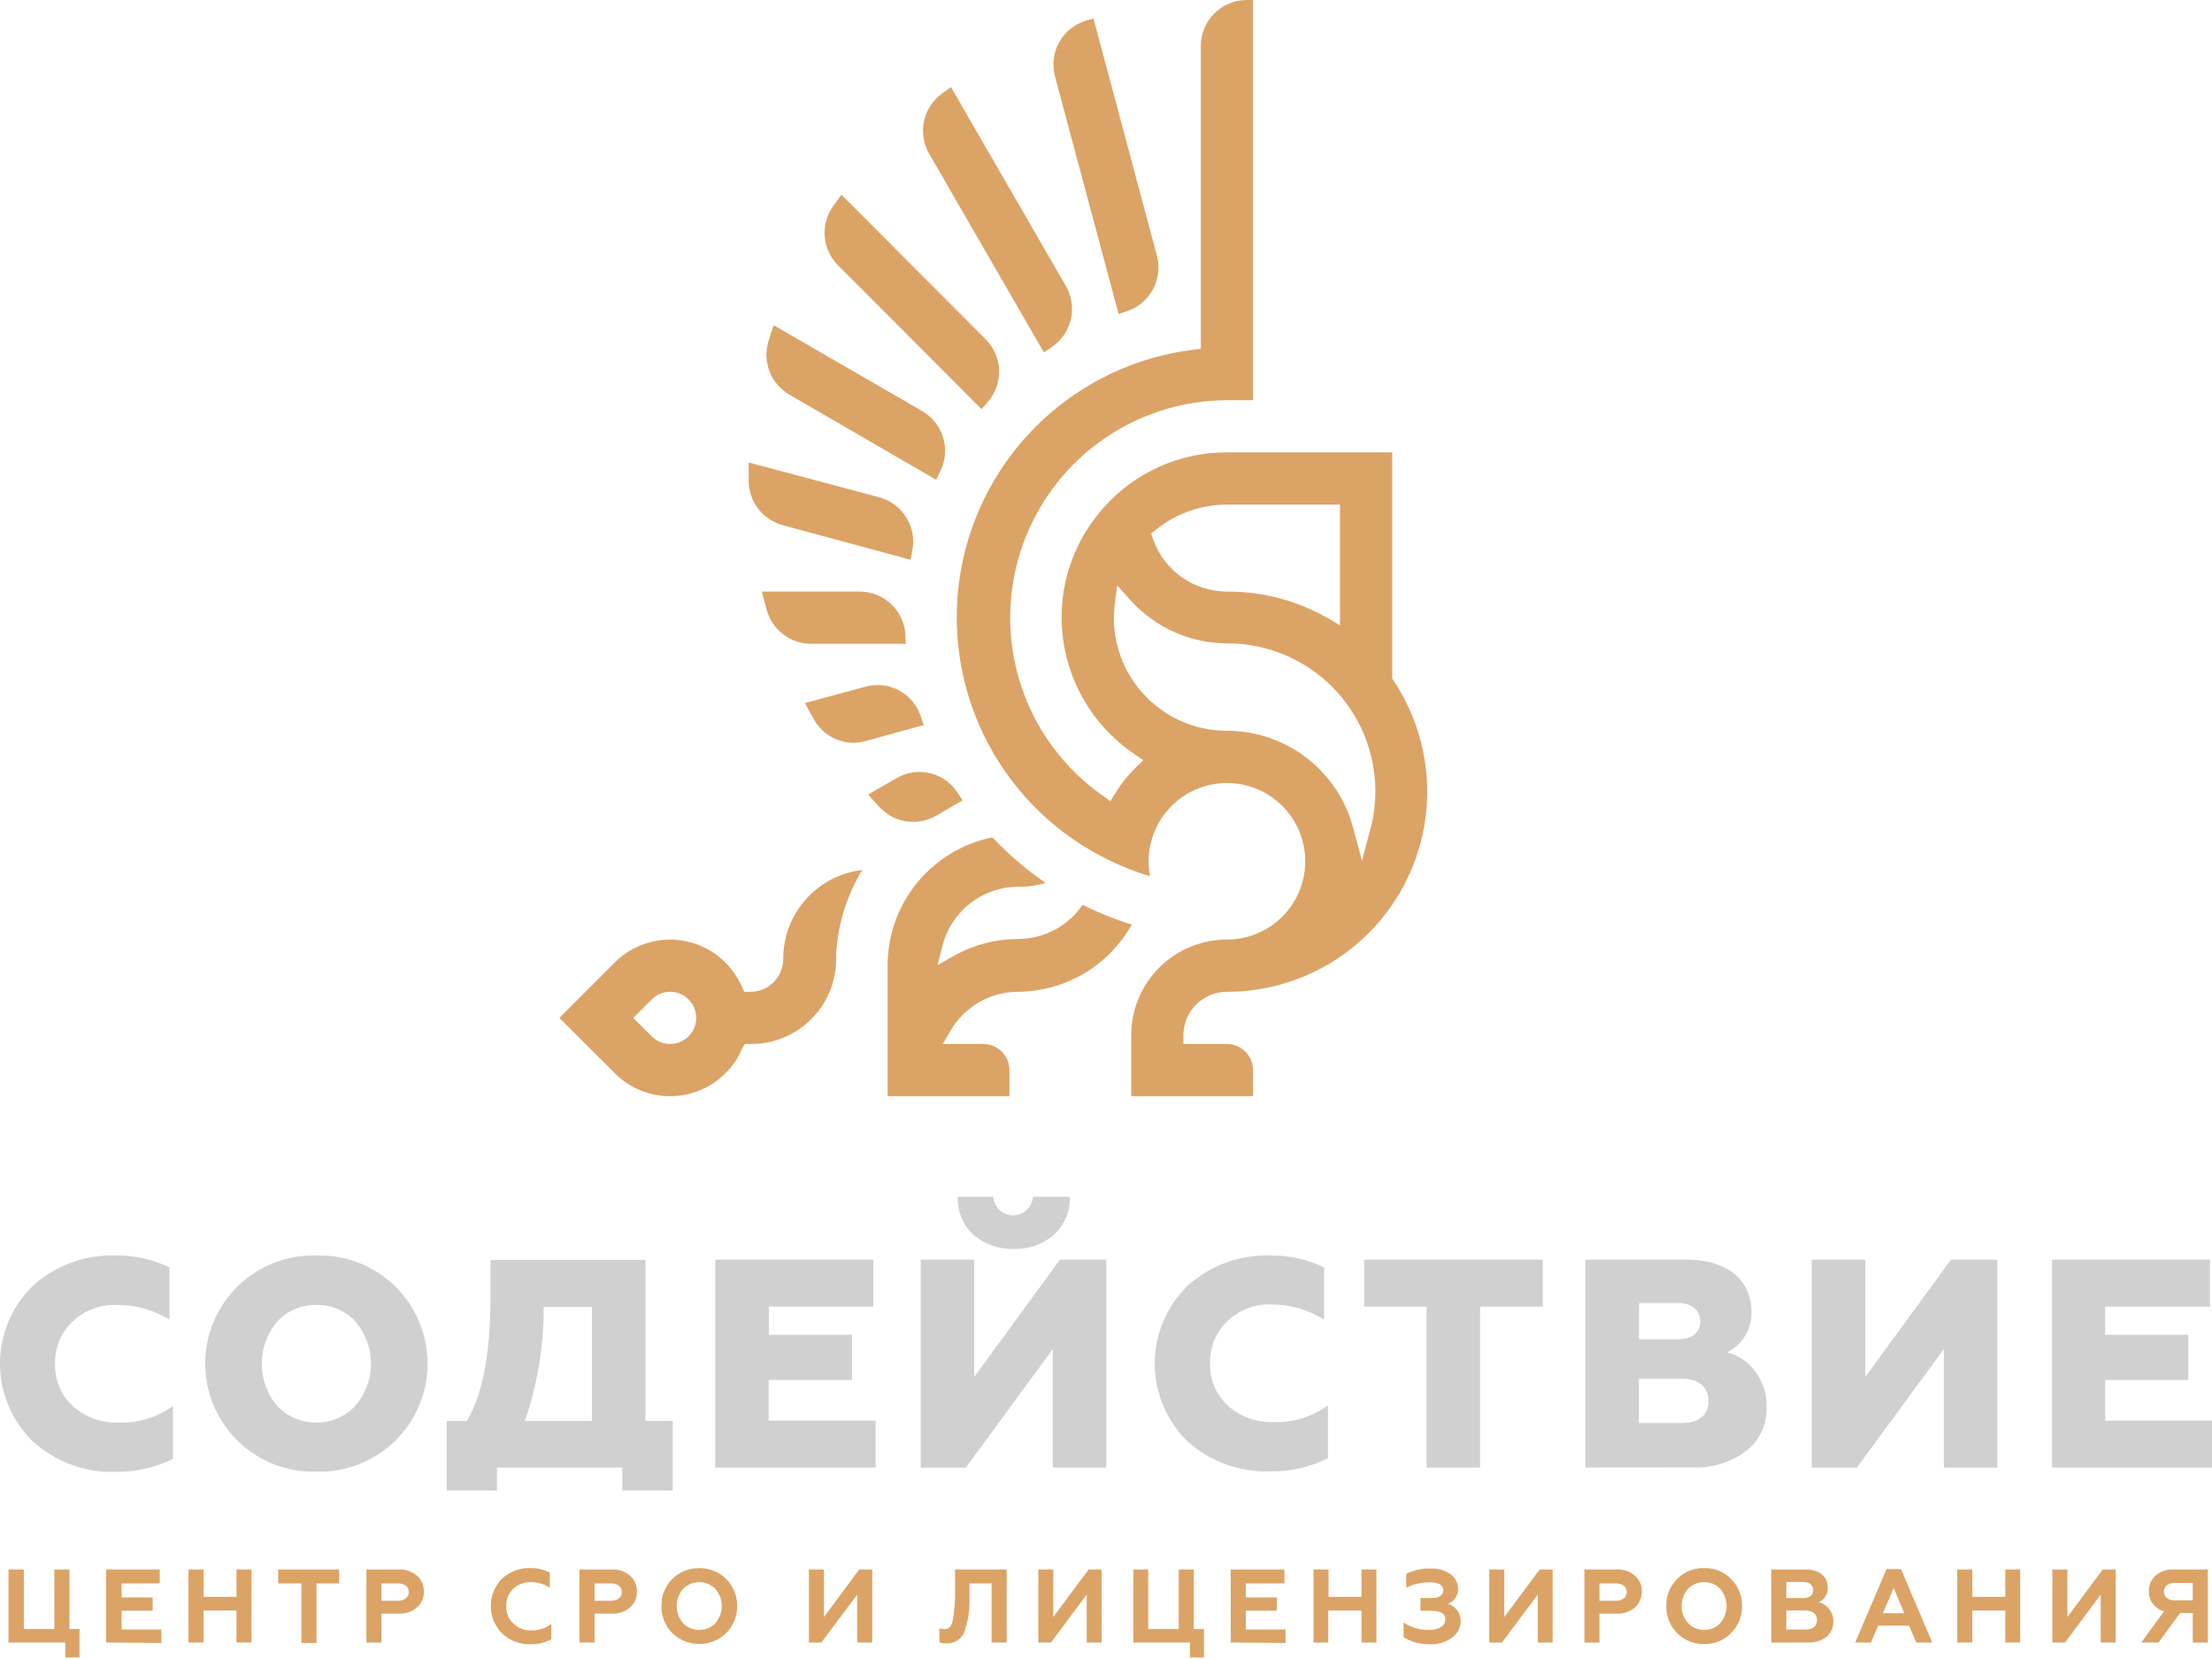 <svg width="148" height="111" viewBox="0 0 148 111" fill="none" xmlns="http://www.w3.org/2000/svg">
<path d="M2.193 96.44C1.499 95.763 0.947 94.953 0.571 94.06C0.194 93.166 0 92.206 0 91.236C0 90.266 0.194 89.306 0.571 88.412C0.947 87.519 1.499 86.71 2.193 86.032C3.71 84.663 5.698 83.935 7.74 84.001C8.985 83.985 10.216 84.258 11.338 84.798V88.291C10.262 87.63 9.02 87.29 7.758 87.313C6.679 87.283 5.632 87.683 4.848 88.425C4.467 88.788 4.166 89.226 3.966 89.713C3.765 90.199 3.669 90.722 3.683 91.248C3.667 91.779 3.766 92.308 3.971 92.798C4.177 93.288 4.486 93.728 4.877 94.088C5.714 94.829 6.804 95.221 7.921 95.183C9.229 95.227 10.515 94.836 11.576 94.071V97.604C10.391 98.195 9.082 98.495 7.758 98.477C5.709 98.549 3.712 97.818 2.193 96.44Z" fill="#D0D0D0"/>
<path d="M21.169 98.466C20.202 98.493 19.239 98.326 18.338 97.975C17.436 97.624 16.614 97.096 15.921 96.421C15.227 95.747 14.676 94.941 14.299 94.049C13.922 93.158 13.729 92.201 13.729 91.233C13.729 90.266 13.922 89.308 14.299 88.417C14.676 87.526 15.227 86.719 15.921 86.045C16.614 85.371 17.436 84.842 18.338 84.491C19.239 84.14 20.202 83.973 21.169 84.001C22.136 83.973 23.099 84.14 24 84.491C24.902 84.842 25.724 85.371 26.417 86.045C27.111 86.719 27.663 87.526 28.039 88.417C28.416 89.308 28.61 90.266 28.61 91.233C28.61 92.201 28.416 93.158 28.039 94.049C27.663 94.941 27.111 95.747 26.417 96.421C25.724 97.096 24.902 97.624 24 97.975C23.099 98.326 22.136 98.493 21.169 98.466ZM21.169 95.171C21.657 95.182 22.142 95.088 22.59 94.897C23.039 94.705 23.442 94.419 23.771 94.059C24.451 93.276 24.825 92.273 24.825 91.236C24.825 90.199 24.451 89.196 23.771 88.413C23.441 88.055 23.038 87.772 22.589 87.582C22.14 87.392 21.656 87.3 21.169 87.313C20.678 87.303 20.19 87.397 19.738 87.589C19.285 87.78 18.879 88.065 18.544 88.425C17.878 89.215 17.514 90.215 17.514 91.248C17.514 92.281 17.878 93.281 18.544 94.071C18.88 94.428 19.287 94.711 19.739 94.9C20.192 95.09 20.679 95.182 21.169 95.171Z" fill="#D0D0D0"/>
<path d="M29.895 99.729V95.072H31.227C32.275 93.367 32.817 90.602 32.817 86.807V84.304H43.184V95.072H45.011V99.729H41.635V98.192H33.253V99.729H29.895ZM39.61 95.072V87.447H36.373C36.386 90.041 35.963 92.618 35.122 95.072H39.61Z" fill="#D0D0D0"/>
<path d="M47.857 98.192V84.28H58.428V87.424H51.443V89.309H57.008V92.331H51.431V95.049H58.585V98.192H47.857Z" fill="#D0D0D0"/>
<path d="M61.606 98.192V84.28H65.18V92.132L70.92 84.28H74.022V98.192H70.442V90.264L64.622 98.192H61.606ZM66.455 80.072C66.478 80.409 66.627 80.725 66.874 80.957C67.121 81.188 67.447 81.317 67.785 81.317C68.124 81.317 68.449 81.188 68.696 80.957C68.943 80.725 69.093 80.409 69.115 80.072H71.583C71.6 80.552 71.511 81.03 71.323 81.473C71.135 81.915 70.853 82.311 70.495 82.633C69.754 83.266 68.803 83.598 67.829 83.564C66.85 83.595 65.894 83.263 65.145 82.633C64.794 82.308 64.516 81.911 64.331 81.469C64.146 81.027 64.059 80.55 64.075 80.072H66.455Z" fill="#D0D0D0"/>
<path d="M79.454 96.44C78.76 95.763 78.208 94.953 77.831 94.06C77.455 93.166 77.261 92.206 77.261 91.236C77.261 90.266 77.455 89.306 77.831 88.413C78.208 87.519 78.76 86.71 79.454 86.032C80.97 84.663 82.959 83.934 85.001 84.001C86.244 83.984 87.474 84.257 88.593 84.798V88.291C87.528 87.621 86.294 87.269 85.036 87.278C83.957 87.248 82.91 87.648 82.126 88.39C81.745 88.753 81.445 89.192 81.244 89.678C81.044 90.164 80.947 90.687 80.962 91.213C80.946 91.744 81.044 92.273 81.25 92.763C81.456 93.253 81.764 93.693 82.155 94.053C82.991 94.793 84.078 95.184 85.193 95.148C86.502 95.194 87.788 94.803 88.849 94.036V97.569C87.666 98.16 86.359 98.46 85.036 98.442C82.986 98.528 80.983 97.809 79.454 96.44Z" fill="#D0D0D0"/>
<path d="M95.449 98.192V87.424H91.275V84.28H103.22V87.424H99.029V98.192H95.449Z" fill="#D0D0D0"/>
<path d="M106.078 98.192V84.28H112.854C115.397 84.28 117.184 85.514 117.184 87.773C117.202 88.333 117.058 88.886 116.769 89.367C116.48 89.847 116.058 90.233 115.554 90.48C116.283 90.665 116.927 91.092 117.382 91.69C117.943 92.394 118.233 93.276 118.197 94.176C118.214 94.734 118.099 95.289 117.862 95.795C117.624 96.3 117.27 96.743 116.829 97.086C115.795 97.86 114.522 98.247 113.232 98.18L106.078 98.192ZM109.658 89.606H112.33C113.203 89.606 113.762 89.152 113.762 88.413C113.762 87.674 113.18 87.185 112.33 87.185H109.67L109.658 89.606ZM109.658 95.212H112.568C113.657 95.212 114.315 94.671 114.315 93.739C114.315 92.808 113.616 92.249 112.568 92.249H109.658V95.212Z" fill="#D0D0D0"/>
<path d="M121.218 98.192V84.28H124.798V92.133L130.537 84.28H133.639V98.192H130.06V90.264L124.239 98.192H121.218Z" fill="#D0D0D0"/>
<path d="M137.296 98.192V84.28H147.867V87.424H140.852V89.309H146.411V92.331H140.852V95.049H148V98.192H137.296Z" fill="#D0D0D0"/>
<path d="M4.37 110.893V109.898H0.569V105.009H1.594V108.996H3.637V105.009H4.644V108.996H5.319V110.893H4.37Z" fill="#DCA366"/>
<path d="M7.101 109.898V105.009H10.686V105.94H8.137V106.883H10.215V107.768H8.137V109.025H10.797V109.927L7.101 109.898Z" fill="#DCA366"/>
<path d="M12.612 109.898V105.009H13.619V106.842H15.825V105.009H16.827V109.898H15.825V107.756H13.619V109.898H12.612Z" fill="#DCA366"/>
<path d="M18.614 105.009H22.689V105.94H21.175V109.927H20.168V105.94H18.614V105.009Z" fill="#DCA366"/>
<path d="M24.517 109.898V105.008H26.653C27.105 104.984 27.55 105.132 27.898 105.422C28.048 105.554 28.167 105.717 28.246 105.9C28.326 106.083 28.364 106.281 28.358 106.481C28.364 106.682 28.327 106.882 28.247 107.067C28.168 107.252 28.049 107.418 27.898 107.552C27.55 107.842 27.105 107.989 26.653 107.965H25.524V109.898H24.517ZM25.524 107.104H26.583C27.066 107.104 27.351 106.888 27.351 106.522C27.351 106.155 27.066 105.94 26.583 105.94H25.524V107.104Z" fill="#DCA366"/>
<path d="M33.585 109.281C33.105 108.793 32.837 108.137 32.837 107.453C32.837 106.769 33.105 106.113 33.585 105.625C33.84 105.387 34.141 105.201 34.468 105.079C34.796 104.957 35.145 104.902 35.494 104.915C35.943 104.91 36.386 105.013 36.786 105.218V106.231C36.404 105.98 35.956 105.85 35.5 105.858C35.286 105.852 35.073 105.889 34.873 105.966C34.673 106.043 34.49 106.158 34.336 106.306C34.181 106.457 34.06 106.639 33.981 106.839C33.902 107.04 33.866 107.255 33.876 107.47C33.866 107.687 33.904 107.904 33.986 108.105C34.068 108.306 34.194 108.487 34.353 108.635C34.512 108.785 34.699 108.903 34.904 108.98C35.109 109.057 35.328 109.092 35.546 109.083C36.028 109.099 36.501 108.949 36.885 108.658V109.671C36.461 109.908 35.98 110.027 35.494 110.014C35.143 110.025 34.793 109.965 34.466 109.839C34.138 109.713 33.838 109.523 33.585 109.281Z" fill="#DCA366"/>
<path d="M38.772 109.898V105.008H40.908C41.36 104.984 41.805 105.132 42.153 105.422C42.303 105.554 42.422 105.717 42.501 105.9C42.581 106.083 42.619 106.281 42.613 106.481C42.619 106.682 42.581 106.882 42.502 107.067C42.423 107.252 42.304 107.418 42.153 107.552C41.805 107.842 41.36 107.989 40.908 107.965H39.779V109.898H38.772ZM39.779 107.104H40.838C41.321 107.104 41.606 106.888 41.606 106.522C41.606 106.155 41.321 105.94 40.838 105.94H39.779V107.104Z" fill="#DCA366"/>
<path d="M44.971 105.655C45.456 105.181 46.106 104.917 46.784 104.917C47.461 104.917 48.112 105.181 48.597 105.655C48.832 105.891 49.017 106.171 49.141 106.481C49.265 106.79 49.325 107.12 49.319 107.453C49.324 107.787 49.262 108.118 49.138 108.428C49.014 108.737 48.83 109.02 48.597 109.258C48.112 109.731 47.461 109.996 46.784 109.996C46.106 109.996 45.456 109.731 44.971 109.258C44.738 109.019 44.555 108.737 44.432 108.427C44.309 108.117 44.249 107.786 44.255 107.453C44.247 107.121 44.306 106.79 44.429 106.481C44.552 106.172 44.736 105.891 44.971 105.655ZM46.787 109.054C46.988 109.058 47.188 109.019 47.373 108.941C47.559 108.863 47.726 108.747 47.864 108.6C48.14 108.282 48.293 107.875 48.293 107.453C48.293 107.032 48.14 106.624 47.864 106.307C47.722 106.165 47.553 106.052 47.368 105.975C47.183 105.898 46.984 105.858 46.784 105.858C46.583 105.858 46.385 105.898 46.199 105.975C46.014 106.052 45.846 106.165 45.704 106.307C45.427 106.624 45.275 107.032 45.275 107.453C45.275 107.875 45.427 108.282 45.704 108.6C45.843 108.747 46.011 108.863 46.197 108.941C46.384 109.019 46.584 109.058 46.787 109.054Z" fill="#DCA366"/>
<path d="M54.121 109.898V105.009H55.128V108.193L57.491 105.009H58.359V109.898H57.352V106.691L54.953 109.898H54.121Z" fill="#DCA366"/>
<path d="M62.852 108.949C62.967 108.987 63.087 109.005 63.208 109.002C63.475 109.002 63.65 108.821 63.737 108.466C63.858 107.798 63.913 107.119 63.9 106.441V105.009H67.352V109.898H66.345V105.94H64.867V106.929C64.897 107.737 64.764 108.543 64.477 109.299C64.361 109.513 64.186 109.689 63.972 109.805C63.758 109.921 63.514 109.972 63.272 109.951C63.131 109.955 62.991 109.934 62.858 109.886L62.852 108.949Z" fill="#DCA366"/>
<path d="M69.471 109.898V105.009H70.472V108.193L72.841 105.009H73.708V109.898H72.707V106.691L70.315 109.898H69.471Z" fill="#DCA366"/>
<path d="M79.617 110.893V109.898H75.833V105.009H76.823V108.996H78.866V105.009H79.873V108.996H80.554V110.893H79.617Z" fill="#DCA366"/>
<path d="M82.347 109.898V105.009H85.938V105.94H83.354V106.883H85.432V107.768H83.354V109.025H86.014V109.927L82.347 109.898Z" fill="#DCA366"/>
<path d="M87.882 109.898V105.009H88.889V106.842H91.095V105.009H92.09V109.898H91.095V107.756H88.871V109.898H87.882Z" fill="#DCA366"/>
<path d="M93.912 109.543V108.565C94.396 108.88 94.959 109.052 95.536 109.06C96.281 109.06 96.7 108.798 96.7 108.35C96.7 107.902 96.305 107.768 95.658 107.768H95.041V106.924H95.775C96.299 106.924 96.566 106.743 96.566 106.388C96.566 106.033 96.217 105.87 95.653 105.87C95.11 105.867 94.573 105.991 94.087 106.231V105.305C94.586 105.052 95.14 104.928 95.699 104.945C96.18 104.917 96.656 105.052 97.05 105.329C97.209 105.442 97.338 105.592 97.426 105.767C97.515 105.941 97.559 106.134 97.556 106.33C97.556 106.541 97.493 106.746 97.374 106.921C97.256 107.095 97.088 107.23 96.892 107.308C97.137 107.388 97.351 107.544 97.501 107.753C97.652 107.962 97.732 108.214 97.731 108.472C97.728 108.688 97.674 108.901 97.573 109.093C97.472 109.284 97.326 109.449 97.148 109.572C96.711 109.891 96.176 110.048 95.635 110.014C95.028 110.023 94.431 109.859 93.912 109.543Z" fill="#DCA366"/>
<path d="M99.641 109.898V105.009H100.648V108.193L103.017 105.009H103.884V109.898H102.889V106.691L100.49 109.898H99.641Z" fill="#DCA366"/>
<path d="M106.008 109.898V105.009H108.144C108.595 104.981 109.04 105.129 109.384 105.422C109.535 105.553 109.655 105.716 109.736 105.899C109.817 106.082 109.855 106.281 109.85 106.481C109.856 106.683 109.818 106.884 109.737 107.069C109.657 107.254 109.536 107.419 109.384 107.552C109.04 107.845 108.595 107.993 108.144 107.966H107.015V109.898H106.008ZM107.015 107.104H108.074C108.557 107.104 108.843 106.889 108.843 106.522C108.843 106.155 108.557 105.94 108.074 105.94H107.015V107.104Z" fill="#DCA366"/>
<path d="M112.208 105.654C112.443 105.412 112.725 105.221 113.038 105.094C113.351 104.967 113.687 104.906 114.024 104.915C114.36 104.906 114.694 104.966 115.005 105.094C115.315 105.221 115.596 105.412 115.828 105.654C116.065 105.889 116.252 106.17 116.377 106.479C116.502 106.788 116.563 107.12 116.556 107.453C116.561 107.787 116.5 108.119 116.375 108.429C116.25 108.739 116.064 109.021 115.828 109.258C115.596 109.5 115.315 109.691 115.005 109.818C114.694 109.946 114.36 110.007 114.024 109.997C113.687 110.006 113.351 109.946 113.038 109.818C112.725 109.691 112.443 109.5 112.208 109.258C111.973 109.02 111.788 108.738 111.664 108.428C111.54 108.119 111.48 107.787 111.486 107.453C111.478 107.12 111.538 106.789 111.662 106.48C111.786 106.17 111.972 105.89 112.208 105.654ZM114.024 109.054C114.224 109.058 114.423 109.019 114.608 108.941C114.792 108.863 114.958 108.747 115.095 108.6C115.372 108.282 115.524 107.875 115.524 107.453C115.524 107.032 115.372 106.624 115.095 106.306C114.958 106.16 114.792 106.045 114.607 105.968C114.423 105.891 114.224 105.853 114.024 105.858C113.822 105.853 113.621 105.89 113.435 105.967C113.248 106.044 113.08 106.16 112.941 106.306C112.664 106.624 112.512 107.032 112.512 107.453C112.512 107.875 112.664 108.282 112.941 108.6C113.08 108.747 113.248 108.864 113.434 108.942C113.621 109.02 113.822 109.058 114.024 109.054Z" fill="#DCA366"/>
<path d="M118.512 109.898V105.009H120.805C121.702 105.009 122.289 105.451 122.289 106.231C122.297 106.437 122.243 106.64 122.133 106.813C122.022 106.987 121.862 107.123 121.672 107.203C121.947 107.263 122.194 107.415 122.371 107.634C122.572 107.879 122.676 108.19 122.662 108.507C122.668 108.699 122.63 108.89 122.55 109.064C122.47 109.239 122.351 109.393 122.202 109.514C121.85 109.786 121.412 109.923 120.968 109.898H118.512ZM119.519 106.924H120.648C121.067 106.924 121.317 106.726 121.317 106.394C121.317 106.062 121.067 105.847 120.648 105.847H119.519V106.924ZM119.519 109.031H120.782C121.277 109.031 121.573 108.81 121.573 108.396C121.573 107.983 121.277 107.756 120.782 107.756H119.519V109.031Z" fill="#DCA366"/>
<path d="M124.129 109.898L126.224 104.985H127.191L129.28 109.898H128.215L127.732 108.769H125.666L125.182 109.898H124.129ZM125.98 107.936H127.412L126.702 106.243L125.98 107.936Z" fill="#DCA366"/>
<path d="M130.956 109.898V105.009H131.963V106.842H134.169V105.009H135.165V109.898H134.169V107.756H131.963V109.898H130.956Z" fill="#DCA366"/>
<path d="M137.318 109.898V105.009H138.325V108.193L140.689 105.009H141.556V109.898H140.555V106.691L138.162 109.898H137.318Z" fill="#DCA366"/>
<path d="M143.268 109.898L144.793 107.808C144.495 107.731 144.233 107.555 144.048 107.31C143.863 107.065 143.767 106.765 143.774 106.458C143.769 106.261 143.808 106.067 143.886 105.887C143.964 105.707 144.081 105.546 144.228 105.416C144.57 105.128 145.01 104.982 145.456 105.008H147.721V109.898H146.714V107.925H145.864L144.426 109.898H143.268ZM146.714 107.075V105.91H145.509C145.055 105.91 144.781 106.132 144.781 106.493C144.781 106.853 145.055 107.075 145.509 107.075H146.714Z" fill="#DCA366"/>
<path d="M75.687 73.343V69.268C75.687 67.57 76.362 65.942 77.563 64.741C78.763 63.54 80.392 62.865 82.09 62.865C82.981 62.866 83.858 62.639 84.637 62.206C85.416 61.773 86.072 61.149 86.543 60.392C87.013 59.635 87.282 58.77 87.326 57.88C87.369 56.99 87.184 56.103 86.789 55.304C86.394 54.506 85.802 53.821 85.068 53.315C84.335 52.808 83.484 52.498 82.597 52.412C81.71 52.326 80.815 52.468 79.998 52.825C79.181 53.181 78.469 53.74 77.928 54.448C77.48 55.037 77.161 55.713 76.992 56.433C76.822 57.153 76.806 57.901 76.945 58.628C75.793 58.279 74.678 57.819 73.615 57.254C70.223 55.458 67.492 52.628 65.819 49.174C64.146 45.72 63.617 41.822 64.311 38.048C65.004 34.273 66.882 30.817 69.674 28.183C72.465 25.549 76.023 23.873 79.832 23.4L80.344 23.336V3.073C80.346 2.258 80.671 1.476 81.248 0.9C81.825 0.324 82.608 -1.45735e-06 83.423 0L83.563 0H83.837V26.776H82.09C79 26.787 75.993 27.781 73.505 29.615C71.018 31.449 69.179 34.028 68.255 36.977C67.331 39.926 67.37 43.093 68.366 46.019C69.362 48.944 71.264 51.477 73.796 53.249L74.302 53.604L74.622 53.075C75.003 52.45 75.46 51.875 75.984 51.363L76.496 50.863L75.914 50.461C74.417 49.453 73.189 48.094 72.337 46.502C71.486 44.91 71.037 43.133 71.031 41.328C71.023 38.938 71.8 36.611 73.243 34.704C74.267 33.324 75.601 32.203 77.138 31.433C78.675 30.662 80.371 30.264 82.09 30.268H93.15V45.403L93.249 45.554C94.591 47.572 95.361 49.916 95.475 52.336C95.59 54.756 95.046 57.163 93.9 59.298C92.755 61.433 91.052 63.218 88.972 64.461C86.892 65.704 84.513 66.36 82.09 66.358C81.318 66.358 80.578 66.665 80.032 67.21C79.486 67.756 79.18 68.496 79.18 69.268V69.85H82.09C82.553 69.85 82.998 70.034 83.325 70.362C83.653 70.689 83.837 71.133 83.837 71.597V73.343H75.687ZM74.57 40.478C74.57 40.769 74.523 41.06 74.523 41.328C74.523 43.335 75.32 45.26 76.74 46.679C78.159 48.098 80.083 48.895 82.09 48.895C84.022 48.894 85.899 49.533 87.428 50.713C88.958 51.893 90.053 53.546 90.542 55.415L91.124 57.592L91.706 55.415C91.916 54.607 92.022 53.775 92.021 52.941C92.021 50.316 90.978 47.799 89.122 45.944C87.267 44.088 84.75 43.045 82.125 43.045C80.897 43.045 79.682 42.786 78.561 42.285C77.439 41.783 76.436 41.05 75.617 40.135L74.75 39.163L74.57 40.478ZM82.09 33.761C80.361 33.763 78.685 34.356 77.34 35.443L77.02 35.699L77.154 36.089C77.515 37.11 78.183 37.994 79.067 38.62C79.951 39.245 81.007 39.581 82.09 39.582C84.436 39.567 86.744 40.17 88.784 41.328L89.657 41.834V33.761H82.09ZM59.389 73.343V64.612C59.386 63.025 59.815 61.468 60.63 60.107C61.446 58.746 62.616 57.633 64.016 56.887C64.765 56.483 65.569 56.193 66.403 56.026C67.476 57.169 68.67 58.192 69.965 59.076C69.477 59.222 68.973 59.308 68.464 59.332C68.355 59.338 68.246 59.338 68.138 59.332C67.714 59.332 67.292 59.383 66.88 59.483C65.961 59.71 65.121 60.182 64.449 60.848C63.776 61.514 63.297 62.35 63.062 63.267L62.724 64.577L63.888 63.919C65.182 63.202 66.636 62.826 68.114 62.825C68.967 62.824 69.807 62.615 70.56 62.217C71.314 61.818 71.959 61.241 72.439 60.537C73.496 61.067 74.594 61.511 75.722 61.864C74.965 63.218 73.862 64.347 72.527 65.136C71.192 65.925 69.671 66.347 68.12 66.358C67.201 66.358 66.298 66.6 65.502 67.06C64.706 67.52 64.045 68.181 63.586 68.977L63.079 69.85H65.792C66.255 69.85 66.699 70.034 67.027 70.362C67.354 70.689 67.538 71.133 67.538 71.597V73.343H59.389ZM44.837 73.343C44.149 73.345 43.467 73.21 42.831 72.947C42.196 72.683 41.619 72.295 41.135 71.806L37.427 68.104L41.135 64.396C41.738 63.795 42.48 63.349 43.294 63.099C44.109 62.849 44.972 62.801 45.809 62.96C46.647 63.119 47.432 63.479 48.099 64.011C48.765 64.542 49.292 65.228 49.633 66.009L49.79 66.358H50.169C50.459 66.363 50.748 66.311 51.018 66.204C51.288 66.097 51.535 65.937 51.743 65.734C51.951 65.531 52.116 65.288 52.23 65.021C52.343 64.753 52.402 64.466 52.404 64.175C52.397 62.705 52.932 61.283 53.907 60.182C54.882 59.082 56.229 58.379 57.689 58.209C56.661 59.906 56.062 61.828 55.943 63.808C55.935 63.919 55.935 64.03 55.943 64.14C55.947 64.892 55.801 65.637 55.515 66.333C55.229 67.028 54.807 67.659 54.275 68.191C53.743 68.722 53.11 69.142 52.414 69.427C51.718 69.712 50.973 69.856 50.221 69.85H49.837L49.633 70.2C49.375 70.801 49.004 71.346 48.539 71.806C48.054 72.294 47.477 72.681 46.842 72.945C46.206 73.209 45.525 73.344 44.837 73.343ZM44.837 66.358C44.374 66.358 43.93 66.543 43.603 66.87L42.369 68.104L43.603 69.338C43.847 69.582 44.158 69.748 44.496 69.815C44.835 69.883 45.186 69.848 45.505 69.716C45.824 69.584 46.096 69.36 46.288 69.073C46.48 68.787 46.583 68.449 46.583 68.104C46.583 67.641 46.399 67.197 46.072 66.869C45.744 66.542 45.3 66.358 44.837 66.358ZM61.106 54.978H60.879C60.125 54.928 59.417 54.598 58.894 54.053C58.62 53.756 58.347 53.471 58.085 53.162L59.988 52.062C60.662 51.669 61.46 51.551 62.219 51.731C62.977 51.911 63.637 52.375 64.063 53.028C64.168 53.197 64.284 53.371 64.406 53.552L62.625 54.582C62.166 54.846 61.647 54.986 61.118 54.99L61.106 54.978ZM57.113 49.699C56.585 49.697 56.066 49.559 55.608 49.296C55.15 49.034 54.768 48.657 54.499 48.203C54.278 47.824 54.063 47.446 53.859 47.038L57.934 45.938C58.684 45.736 59.484 45.83 60.168 46.2C60.851 46.571 61.366 47.19 61.607 47.929C61.671 48.127 61.735 48.325 61.81 48.511L57.87 49.594C57.613 49.663 57.349 49.698 57.084 49.699H57.113ZM54.267 43.074C53.599 43.073 52.95 42.855 52.416 42.453C51.883 42.051 51.495 41.487 51.309 40.845C51.193 40.432 51.083 40.007 50.978 39.582H57.515C58.302 39.581 59.059 39.882 59.63 40.424C60.201 40.966 60.542 41.706 60.582 42.492C60.582 42.69 60.582 42.882 60.623 43.074H54.267ZM52.375 35.141C51.724 34.965 51.149 34.582 50.737 34.049C50.325 33.516 50.099 32.863 50.093 32.189V32.015C50.093 31.66 50.093 31.299 50.093 30.944L58.824 33.272C59.583 33.476 60.234 33.962 60.646 34.631C61.057 35.3 61.197 36.101 61.036 36.869C60.995 37.061 60.961 37.254 60.926 37.451L52.375 35.141ZM52.823 26.409C52.224 26.066 51.758 25.53 51.502 24.889C51.245 24.247 51.212 23.538 51.408 22.876C51.519 22.503 51.636 22.131 51.764 21.758L61.688 27.498C62.375 27.891 62.884 28.534 63.108 29.293C63.333 30.052 63.255 30.869 62.893 31.572C62.806 31.747 62.718 31.922 62.637 32.102L52.823 26.409ZM56.071 17.754C55.563 17.244 55.249 16.573 55.184 15.856C55.119 15.139 55.307 14.423 55.716 13.83L56.298 13.027L65.949 22.701C66.504 23.258 66.825 24.006 66.847 24.791C66.869 25.577 66.589 26.341 66.065 26.927C65.931 27.073 65.803 27.224 65.675 27.375L56.071 17.754ZM62.171 10.291C61.793 9.639 61.668 8.871 61.819 8.133C61.971 7.394 62.388 6.737 62.992 6.287L63.627 5.827L71.316 19.139C71.708 19.82 71.825 20.625 71.642 21.39C71.459 22.154 70.99 22.819 70.332 23.248L69.843 23.58L62.171 10.291ZM70.588 5.117C70.38 4.349 70.478 3.53 70.863 2.834C71.247 2.137 71.888 1.618 72.649 1.385L73.161 1.234L77.404 17.102C77.609 17.861 77.515 18.67 77.141 19.361C76.768 20.053 76.143 20.576 75.396 20.821L74.843 21.008L70.588 5.117Z" fill="#DCA366"/>
</svg>
